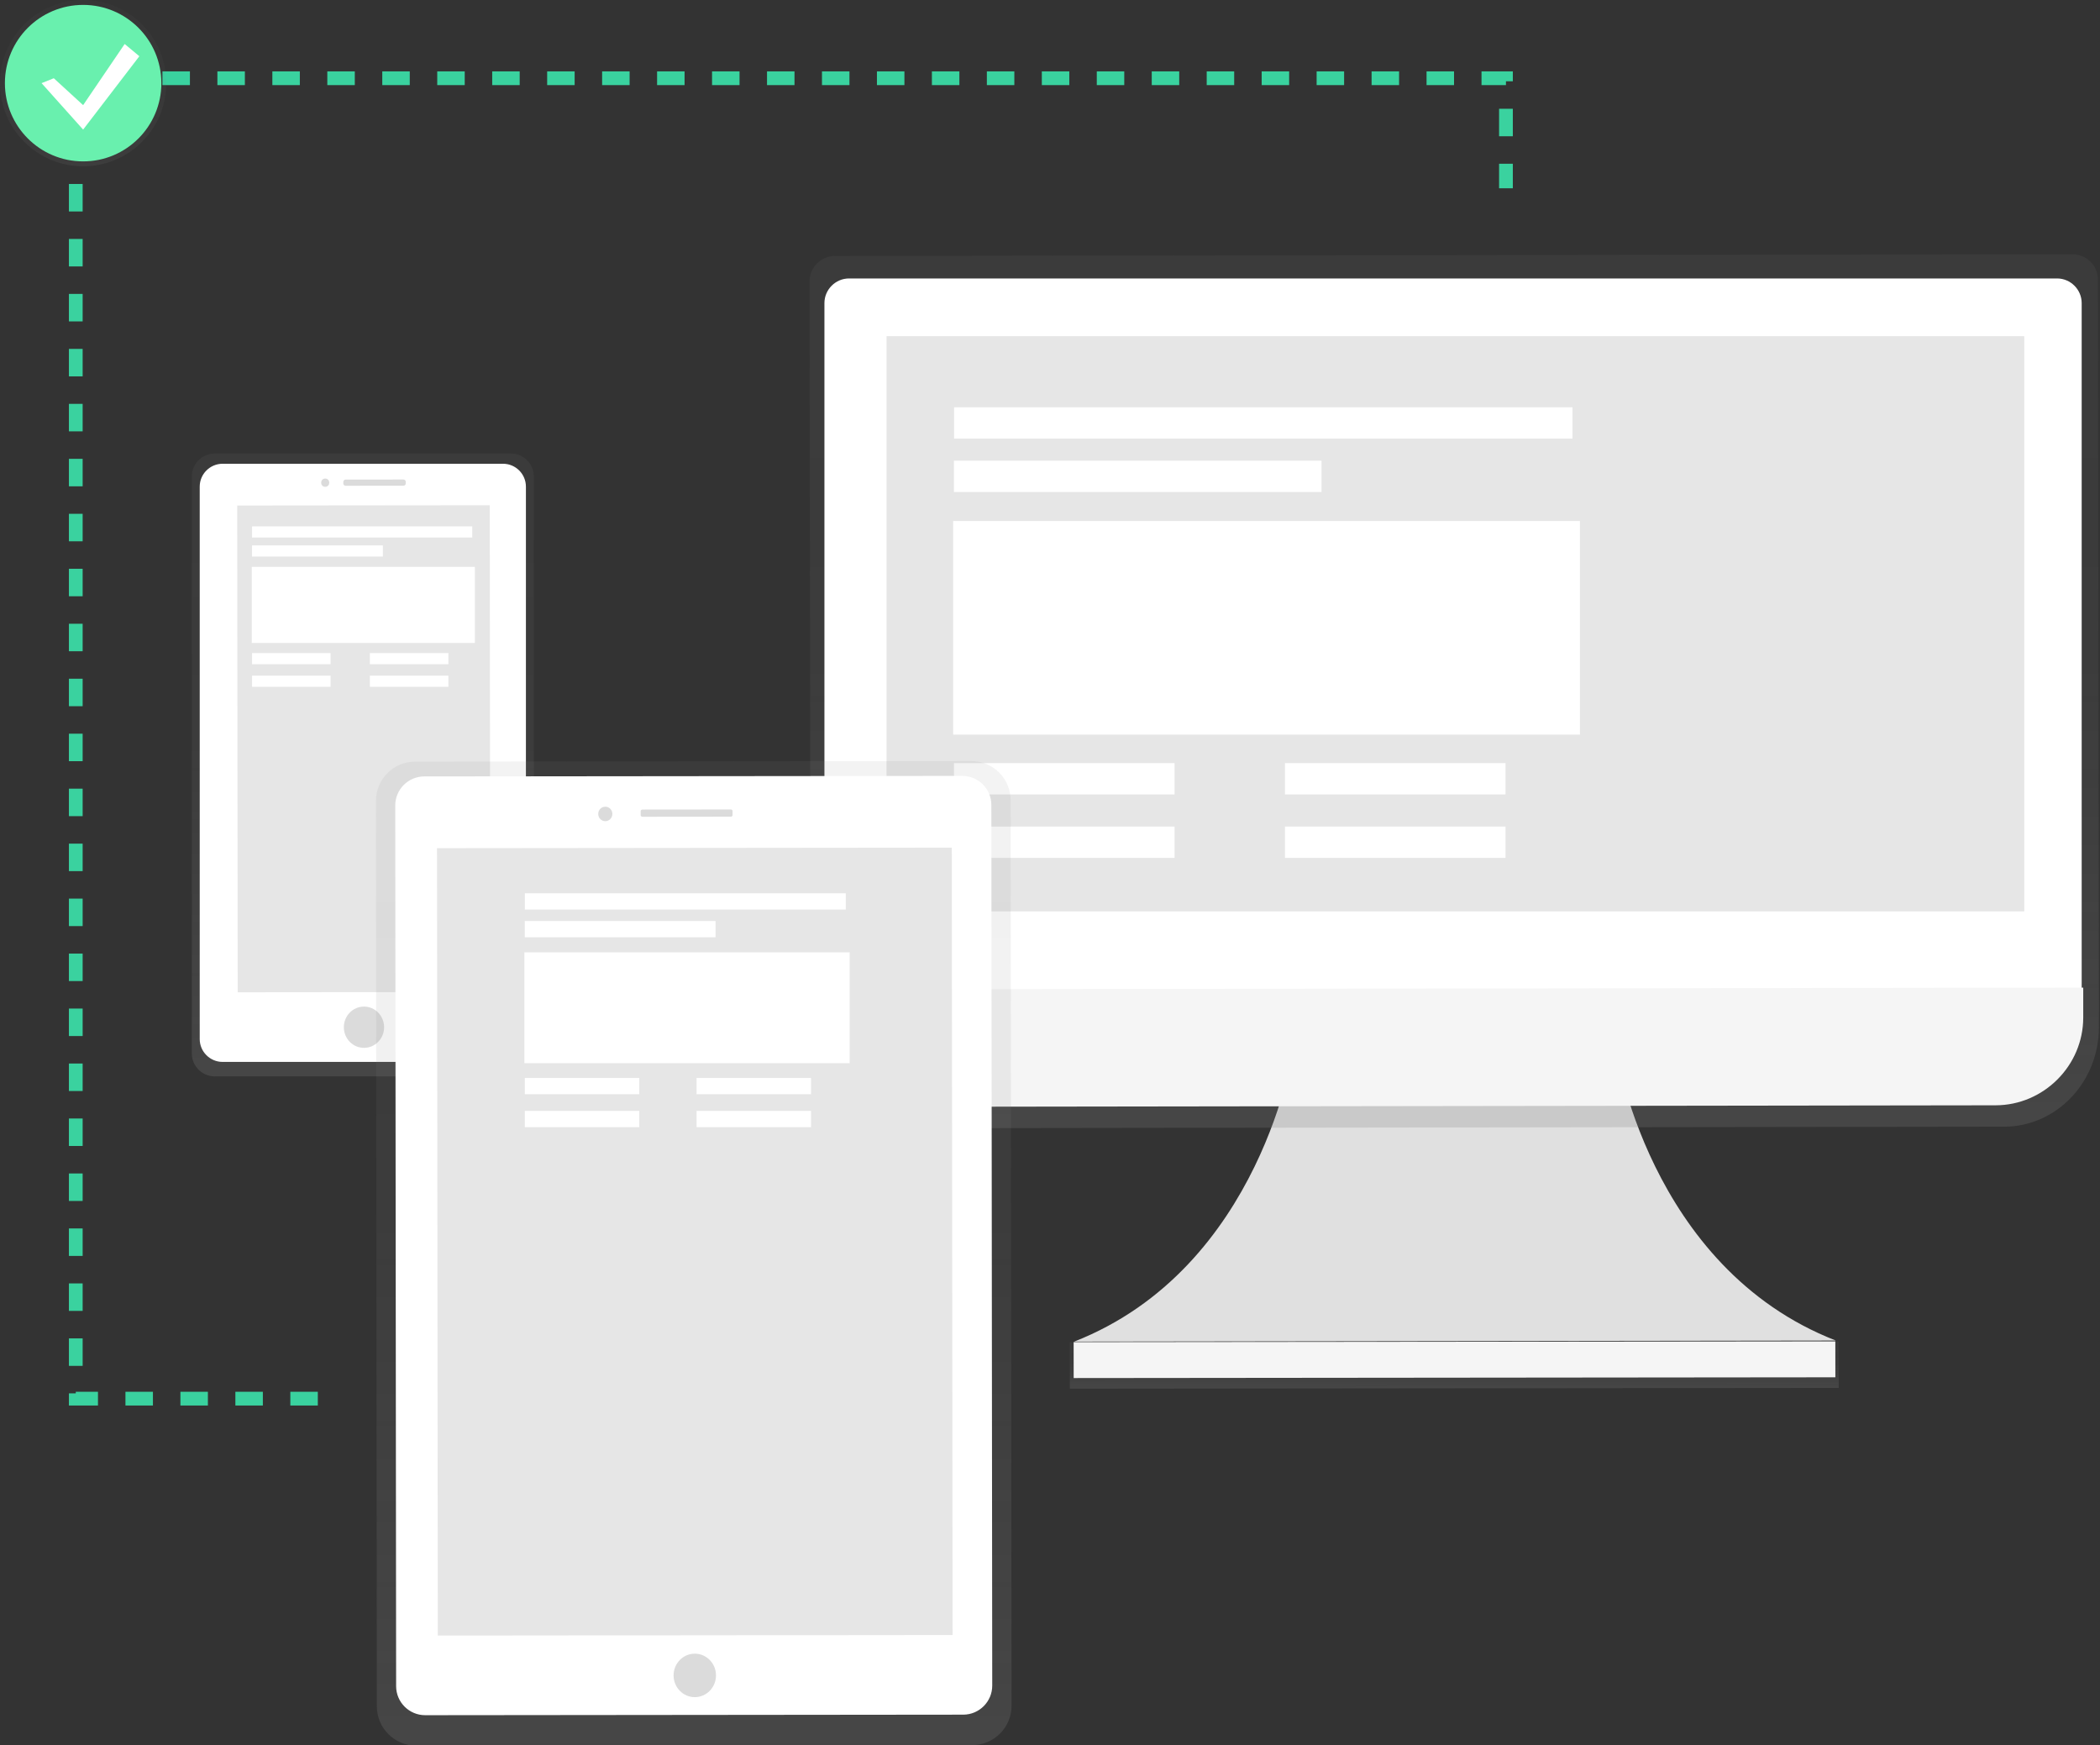 <?xml version="1.0" encoding="UTF-8" standalone="no"?>
<!DOCTYPE svg PUBLIC "-//W3C//DTD SVG 1.1//EN" "http://www.w3.org/Graphics/SVG/1.1/DTD/svg11.dtd">
<svg width="100%" height="100%" viewBox="0 0 917 762" version="1.1" xmlns="http://www.w3.org/2000/svg" xmlns:xlink="http://www.w3.org/1999/xlink" xml:space="preserve" xmlns:serif="http://www.serif.com/" style="fill-rule:evenodd;clip-rule:evenodd;stroke-miterlimit:10;">
    <rect x="0" y="0" width="917" height="762" fill="#333333" stroke="none"/>
    <g transform="matrix(1,0,0,1,-142.32,-68.58)">
        <path d="M375.41,276.58C375.41,271.061 370.929,266.58 365.41,266.58L236.09,266.58C230.571,266.58 226.09,271.061 226.09,276.58L226.09,528.52C226.09,534.039 230.571,538.52 236.09,538.52L365.41,538.52C370.929,538.52 375.41,534.039 375.41,528.52L375.41,276.58Z" style="fill:url(#_Linear1);"/>
    </g>
    <g transform="matrix(1,0,0,1,-142.32,-68.58)">
        <path d="M371.97,281.05C371.97,275.531 367.489,271.05 361.97,271.05L239.53,271.05C234.011,271.05 229.53,275.531 229.53,281.05L229.53,522.2C229.53,527.719 234.011,532.2 239.53,532.2L361.97,532.2C367.489,532.2 371.97,527.719 371.97,522.2L371.97,281.05Z" style="fill:white;"/>
    </g>
    <g transform="matrix(1,-0.001,0.001,1,-142.31,-68.58)">
        <rect x="245.6" y="289.52" width="110.28" height="212.52" style="fill:rgb(230,230,230);"/>
    </g>
    <g transform="matrix(1,-0.001,0.001,1,-142.48,-68.58)">
        <ellipse cx="300.9" cy="517.35" rx="8.79" ry="9.01" style="fill:rgb(219,219,219);"/>
    </g>
    <g transform="matrix(1,-0.001,0.001,1,-142.15,-68.61)">
        <ellipse cx="283.88" cy="279.63" rx="1.76" ry="1.8" style="fill:rgb(219,219,219);"/>
    </g>
    <g transform="matrix(1,-0.001,0.001,1,-142.15,-68.58)">
        <path d="M319.05,279.25C319.05,278.698 318.602,278.25 318.05,278.25L292.79,278.25C292.238,278.25 291.79,278.698 291.79,279.25L291.79,279.95C291.79,280.502 292.238,280.95 292.79,280.95L318.05,280.95C318.602,280.95 319.05,280.502 319.05,279.95L319.05,279.25Z" style="fill:rgb(219,219,219);"/>
    </g>
    <g transform="matrix(1,0,0,1,-141.76,-69)">
        <path d="M847.23,526.13C847.23,526.13 861.23,622.32 943.42,654.27L777.12,654.5L610.82,654.73C692.88,622.55 706.67,526.32 706.67,526.32L847.23,526.13Z" style="fill:rgb(224,224,224);fill-rule:nonzero;"/>
    </g>
    <g transform="matrix(1,-0.001,0.001,1,-142.68,-67.93)">
        <rect x="609.17" y="654.5" width="335.74" height="20.32" style="fill:url(#_Linear2);"/>
    </g>
    <g transform="matrix(1,-0.001,0.001,1,-142.67,-67.93)">
        <rect x="610.84" y="654.5" width="332.6" height="15.68" style="fill:rgb(245,245,245);"/>
    </g>
    <g transform="matrix(1,0,0,1,-141.76,-69)">
        <path d="M1047,180L506.1,180.75C500.014,180.896 495.126,186.024 495.27,192.11L495.69,507.69L495.69,518.2C495.69,542.2 514.32,561.59 537.24,561.56L1016.85,560.9C1039.76,560.9 1058.31,541.41 1058.28,517.43L1058.28,506.93L1057.86,191.35C1057.86,191.266 1057.86,191.182 1057.86,191.097C1057.86,185.098 1053,180.128 1047,180Z" style="fill:url(#_Linear3);fill-rule:nonzero;"/>
    </g>
    <g transform="matrix(1,0,0,1,-142.24,-67.93)">
        <path d="M513,189.5L1040.49,189.5C1046.39,189.5 1051.24,194.353 1051.24,200.25L1051.24,500.57L502.24,500.57L502.24,200.25C502.24,200.25 502.24,200.25 502.24,200.25C502.24,194.353 507.093,189.5 512.99,189.5C512.993,189.5 512.997,189.5 513,189.5Z" style="fill:white;fill-rule:nonzero;"/>
    </g>
    <g transform="matrix(1,0,0,1,-141.76,-69)">
        <path d="M1013.17,551.56L540.81,552.21C540.793,552.21 540.777,552.21 540.76,552.21C519.757,552.21 502.467,534.943 502.44,513.94L502.44,500.94L1051.44,500.18L1051.44,513.18C1051.44,513.2 1051.44,513.22 1051.44,513.24C1051.44,534.243 1034.17,551.533 1013.17,551.56Z" style="fill:rgb(245,245,245);fill-rule:nonzero;"/>
    </g>
    <g transform="matrix(1,0,0,1,-142.23,-67.93)">
        <rect x="529.35" y="214.7" width="496.81" height="251.12" style="fill:rgb(230,230,230);"/>
    </g>
    <g transform="matrix(1.927,0,0,1.927,2.328,-554.456)">
        <g>
            <g transform="matrix(0.51,0,0,1,104.978,-21.73)">
                <rect x="215.64" y="413.83" width="163.33" height="7.1" style="fill:white;"/>
            </g>
            <g transform="matrix(0.858,0,0,1,29.967,-48.03)">
                <rect x="215.64" y="428.03" width="163.33" height="7.1" style="fill:white;"/>
            </g>
            <g transform="matrix(0.306,0,0,1,148.986,32.595)">
                <rect x="215.64" y="428.03" width="163.33" height="7.1" style="fill:white;"/>
            </g>
            <g transform="matrix(0.306,0,0,1,223.986,32.595)">
                <rect x="215.64" y="428.03" width="163.33" height="7.1" style="fill:white;"/>
            </g>
            <g transform="matrix(0.306,0,0,1,148.986,46.97)">
                <rect x="215.64" y="428.03" width="163.33" height="7.1" style="fill:white;"/>
            </g>
            <g transform="matrix(0.306,0,0,1,223.986,46.97)">
                <rect x="215.64" y="428.03" width="163.33" height="7.1" style="fill:white;"/>
            </g>
        </g>
        <g transform="matrix(1,0,0,0.852,-7.955,-25.468)">
            <rect x="222.74" y="506.15" width="142.03" height="56.81" style="fill:white;"/>
        </g>
    </g>
    <path d="M138.78,610.63L33.09,610.63L33.09,34.16L657.6,34.16L657.6,82.2" style="fill:none;stroke:rgb(58,210,159);stroke-width:6px;stroke-dasharray:12,12;"/>
    <circle cx="36.3" cy="36.3" r="36.3" style="fill:url(#_Linear4);"/>
    <circle cx="36.3" cy="36.3" r="34.16" style="fill:rgb(105,240,174);"/>
    <path d="M23.49,34.16L36.3,45.9L54.44,19.21L60.85,24.55L36.3,56.58L18.15,36.3L23.49,34.16Z" style="fill:white;fill-rule:nonzero;"/>
    <g transform="matrix(1,-0.001,0.001,1,-142.61,-68.38)">
        <path d="M583.51,418.37C583.51,408.894 575.816,401.2 566.34,401.2L323.52,401.2C314.044,401.2 306.35,408.894 306.35,418.37L306.35,813.67C306.35,823.146 314.044,830.84 323.52,830.84L566.34,830.84C575.816,830.84 583.51,823.146 583.51,813.67L583.51,418.37Z" style="fill:url(#_Linear5);"/>
    </g>
    <g transform="matrix(1,-0.001,0.001,1,-142.61,-68.38)">
        <rect x="325.75" y="434.02" width="239.35" height="360.35" style="fill:url(#_Linear6);"/>
    </g>
    <g transform="matrix(1,-0.001,0.001,1,-142.61,-68.39)">
        <path d="M575.08,420.38C575.08,413.382 569.398,407.7 562.4,407.7L327.46,407.7C320.462,407.7 314.78,413.382 314.78,420.38L314.78,804.87C314.78,811.868 320.462,817.55 327.46,817.55L562.4,817.55C569.398,817.55 575.08,811.868 575.08,804.87L575.08,420.38Z" style="fill:white;"/>
    </g>
    <g transform="matrix(1,-0.001,0.001,1,-142.6,-68.38)">
        <rect x="332.99" y="439.01" width="224.79" height="343.76" style="fill:rgb(230,230,230);"/>
    </g>
    <g transform="matrix(1,0,0,1,-142.86,-68.38)">
        <ellipse cx="446.25" cy="799.84" rx="9.26" ry="9.49" style="fill:rgb(219,219,219);"/>
    </g>
    <g transform="matrix(1,-0.001,0.001,1,-142.35,-68.44)">
        <ellipse cx="406.24" cy="424.2" rx="3.09" ry="3.16" style="fill:rgb(219,219,219);"/>
    </g>
    <g transform="matrix(1,-0.001,0.001,1,-142.35,-68.39)">
        <path d="M461.82,423.01C461.82,422.591 461.479,422.25 461.06,422.25L422.44,422.25C422.021,422.25 421.68,422.591 421.68,423.01L421.68,424.65C421.68,425.069 422.021,425.41 422.44,425.41L461.06,425.41C461.479,425.41 461.82,425.069 461.82,424.65L461.82,423.01Z" style="fill:rgb(219,219,219);"/>
    </g>
    <g transform="matrix(1,0,0,1,14.2,10)">
        <g>
            <g transform="matrix(0.51,0,0,1,104.978,-21.73)">
                <rect x="215.64" y="413.83" width="163.33" height="7.1" style="fill:white;"/>
            </g>
            <g transform="matrix(0.858,0,0,1,29.967,-48.03)">
                <rect x="215.64" y="428.03" width="163.33" height="7.1" style="fill:white;"/>
            </g>
            <g transform="matrix(0.306,0,0,1,148.986,32.595)">
                <rect x="215.64" y="428.03" width="163.33" height="7.1" style="fill:white;"/>
            </g>
            <g transform="matrix(0.306,0,0,1,223.986,32.595)">
                <rect x="215.64" y="428.03" width="163.33" height="7.1" style="fill:white;"/>
            </g>
            <g transform="matrix(0.306,0,0,1,148.986,46.97)">
                <rect x="215.64" y="428.03" width="163.33" height="7.1" style="fill:white;"/>
            </g>
            <g transform="matrix(0.306,0,0,1,223.986,46.97)">
                <rect x="215.64" y="428.03" width="163.33" height="7.1" style="fill:white;"/>
            </g>
        </g>
        <g transform="matrix(1,0,0,0.852,-7.955,-25.468)">
            <rect x="222.74" y="506.15" width="142.03" height="56.81" style="fill:white;"/>
        </g>
    </g>
    <g transform="matrix(0.686,0,0,0.686,-37.407,-30.865)">
        <g>
            <g transform="matrix(0.51,0,0,1,104.978,-21.73)">
                <rect x="215.64" y="413.83" width="163.33" height="7.1" style="fill:white;"/>
            </g>
            <g transform="matrix(0.858,0,0,1,29.967,-48.03)">
                <rect x="215.64" y="428.03" width="163.33" height="7.1" style="fill:white;"/>
            </g>
            <g transform="matrix(0.306,0,0,1,148.986,32.595)">
                <rect x="215.64" y="428.03" width="163.33" height="7.1" style="fill:white;"/>
            </g>
            <g transform="matrix(0.306,0,0,1,223.986,32.595)">
                <rect x="215.64" y="428.03" width="163.33" height="7.1" style="fill:white;"/>
            </g>
            <g transform="matrix(0.306,0,0,1,148.986,46.97)">
                <rect x="215.64" y="428.03" width="163.33" height="7.1" style="fill:white;"/>
            </g>
            <g transform="matrix(0.306,0,0,1,223.986,46.97)">
                <rect x="215.64" y="428.03" width="163.33" height="7.1" style="fill:white;"/>
            </g>
        </g>
        <g transform="matrix(1,0,0,0.852,-7.955,-25.468)">
            <rect x="222.74" y="506.15" width="142.03" height="56.81" style="fill:white;"/>
        </g>
    </g>
    <defs>
        <linearGradient id="_Linear1" x1="0" y1="0" x2="1" y2="0" gradientUnits="userSpaceOnUse" gradientTransform="matrix(1.67047e-14,-272.809,272.809,1.67047e-14,300.76,540.263)"><stop offset="0" style="stop-color:rgb(128,128,128);stop-opacity:0.247"/><stop offset="0.54" style="stop-color:rgb(128,128,128);stop-opacity:0.118"/><stop offset="1" style="stop-color:rgb(128,128,128);stop-opacity:0.098"/></linearGradient>
        <linearGradient id="_Linear2" x1="0" y1="0" x2="1" y2="0" gradientUnits="userSpaceOnUse" gradientTransform="matrix(1.24485e-15,-20.33,20.33,1.24485e-15,777.06,674.81)"><stop offset="0" style="stop-color:rgb(128,128,128);stop-opacity:0.247"/><stop offset="0.54" style="stop-color:rgb(128,128,128);stop-opacity:0.118"/><stop offset="1" style="stop-color:rgb(128,128,128);stop-opacity:0.098"/></linearGradient>
        <linearGradient id="_Linear3" x1="0" y1="0" x2="1" y2="0" gradientUnits="userSpaceOnUse" gradientTransform="matrix(2.34113e-14,-382.335,382.335,2.34113e-14,776.23,564.548)"><stop offset="0" style="stop-color:rgb(128,128,128);stop-opacity:0.247"/><stop offset="0.54" style="stop-color:rgb(128,128,128);stop-opacity:0.118"/><stop offset="1" style="stop-color:rgb(128,128,128);stop-opacity:0.098"/></linearGradient>
        <linearGradient id="_Linear4" x1="0" y1="0" x2="1" y2="0" gradientUnits="userSpaceOnUse" gradientTransform="matrix(4.44486e-15,-72.59,72.59,4.44486e-15,36.3,72.59)"><stop offset="0" style="stop-color:rgb(128,128,128);stop-opacity:0.124"/><stop offset="0.54" style="stop-color:rgb(128,128,128);stop-opacity:0.059"/><stop offset="1" style="stop-color:rgb(128,128,128);stop-opacity:0.049"/></linearGradient>
        <linearGradient id="_Linear5" x1="0" y1="0" x2="1" y2="0" gradientUnits="userSpaceOnUse" gradientTransform="matrix(2.6428e-14,-431.603,431.603,2.6428e-14,444.95,834.657)"><stop offset="0" style="stop-color:rgb(128,128,128);stop-opacity:0.247"/><stop offset="0.54" style="stop-color:rgb(128,128,128);stop-opacity:0.118"/><stop offset="1" style="stop-color:rgb(128,128,128);stop-opacity:0.098"/></linearGradient>
        <linearGradient id="_Linear6" x1="0" y1="0" x2="1" y2="0" gradientUnits="userSpaceOnUse" gradientTransform="matrix(2.21666e-14,-362.008,362.008,2.21666e-14,445.44,798.029)"><stop offset="0" style="stop-color:black;stop-opacity:0.086"/><stop offset="0.55" style="stop-color:black;stop-opacity:0.067"/><stop offset="1" style="stop-color:black;stop-opacity:0.02"/></linearGradient>
    </defs>
</svg>
